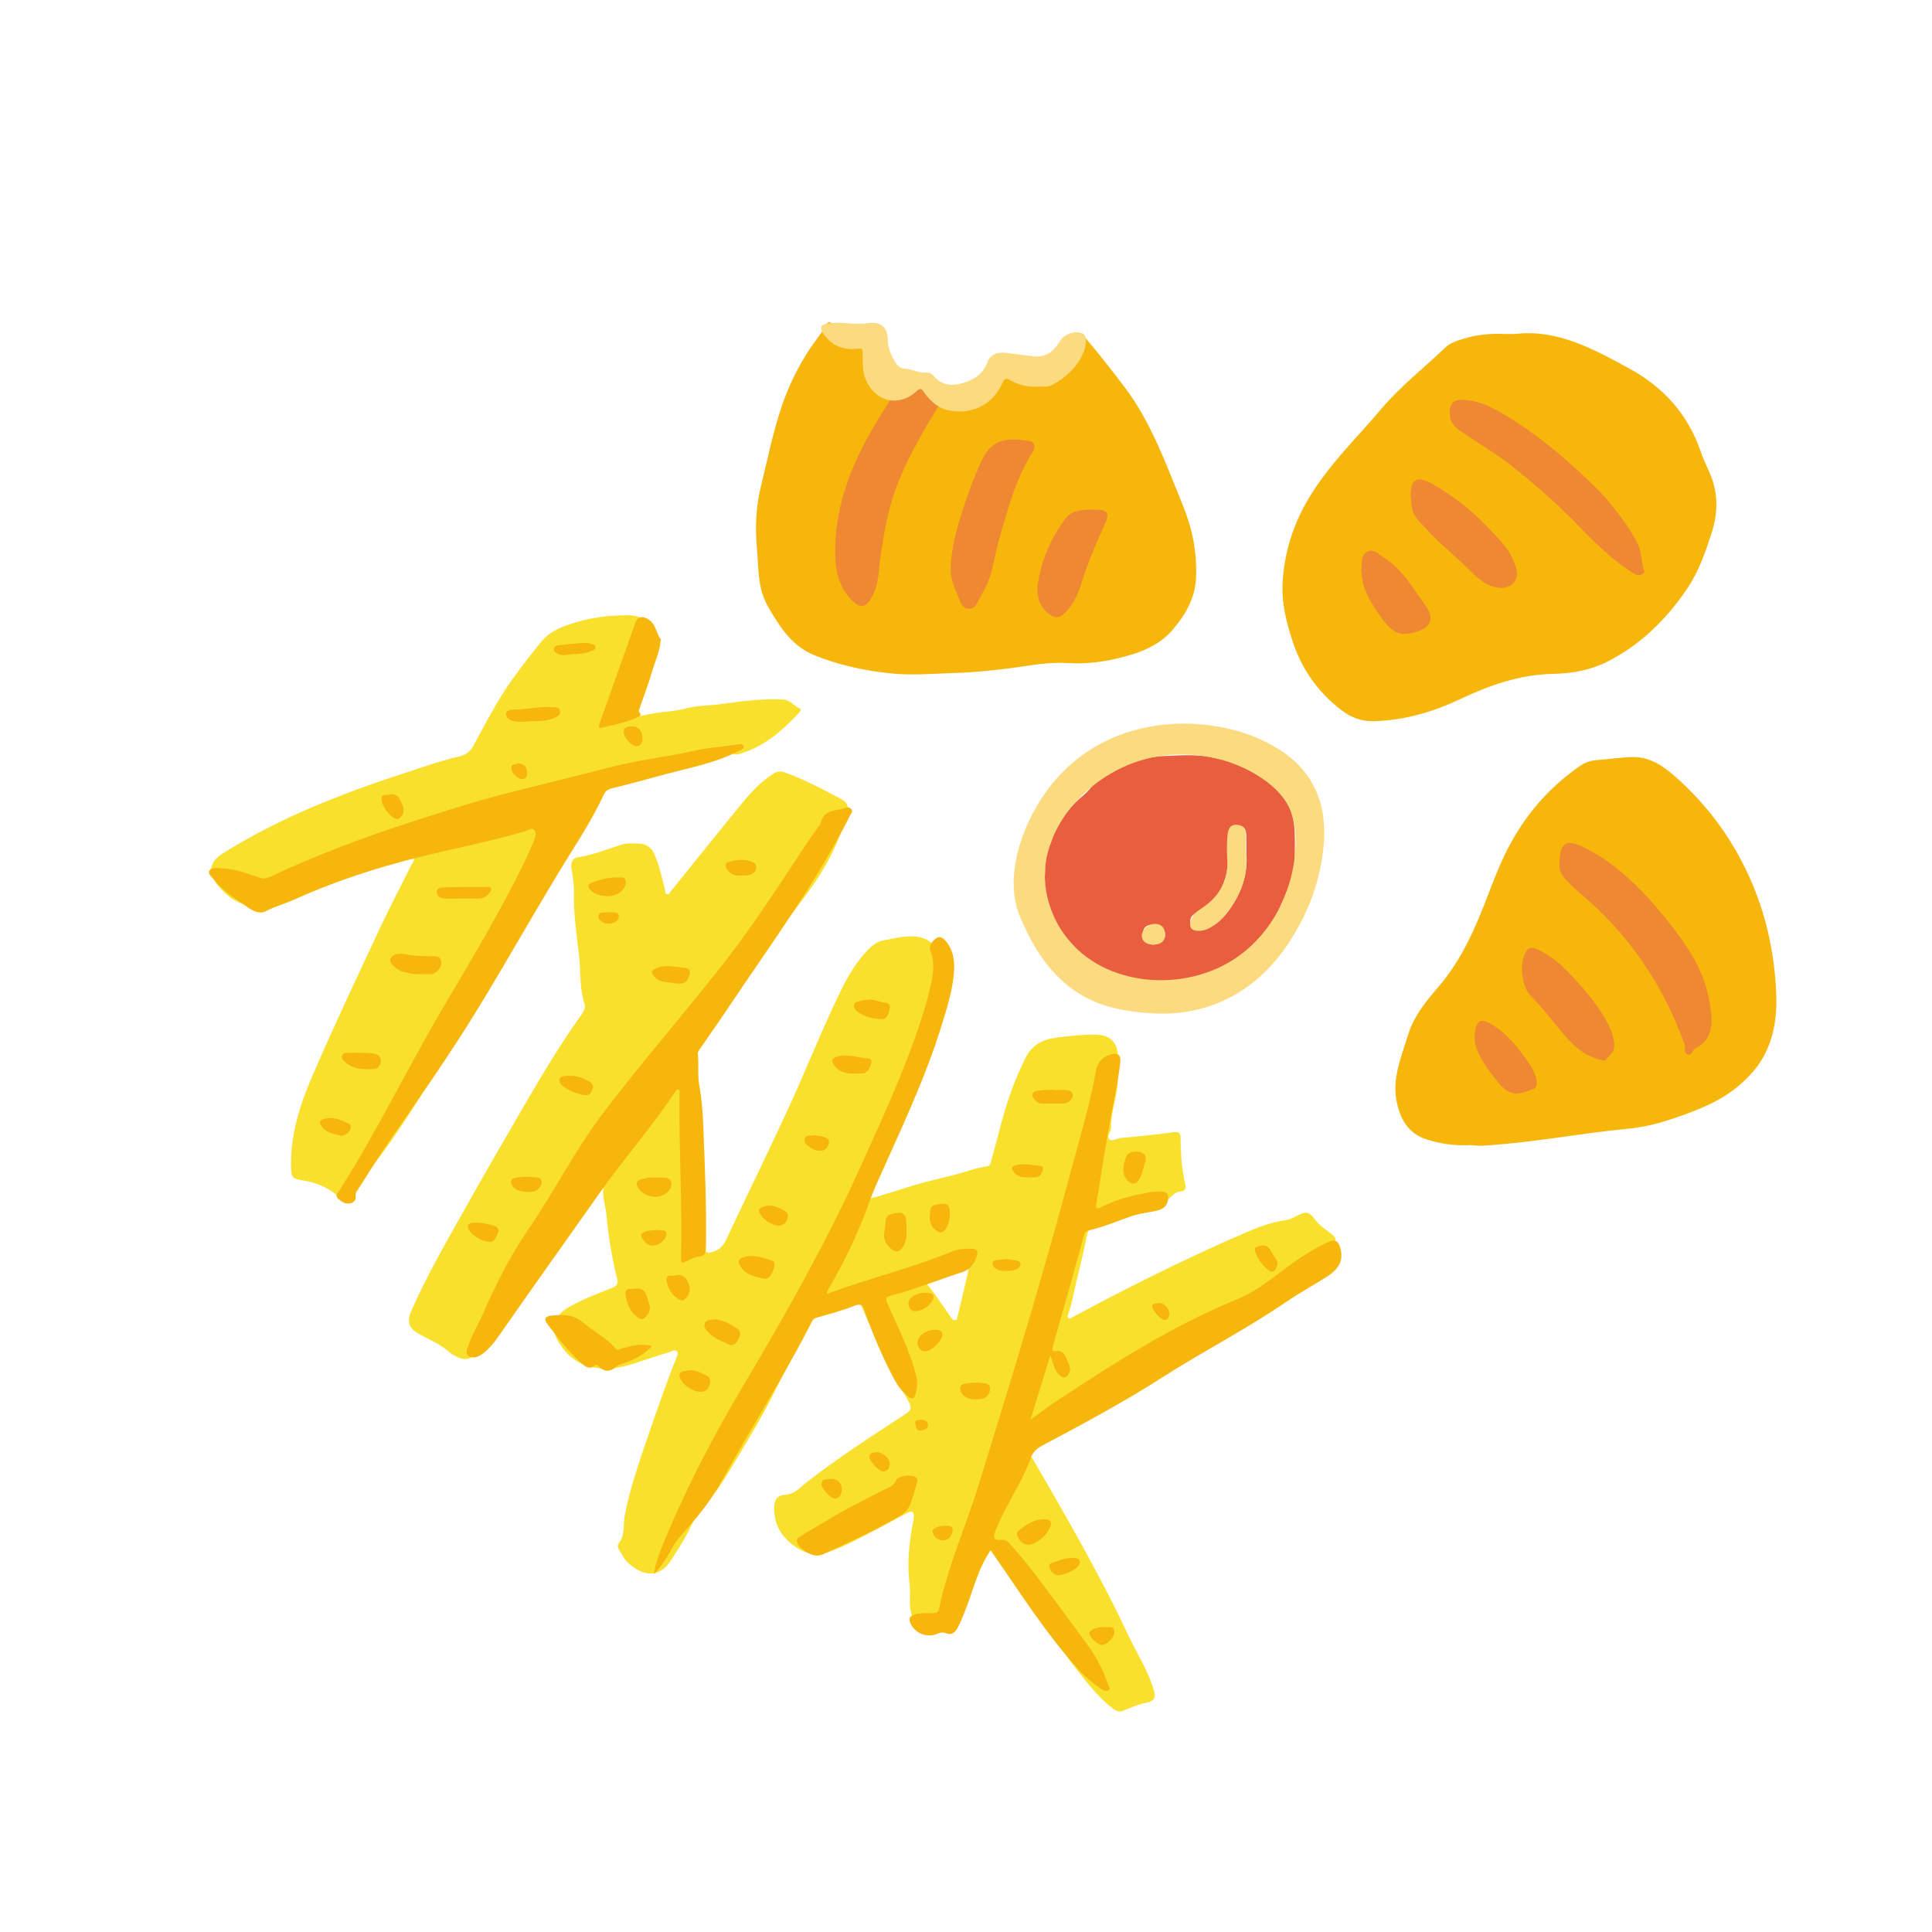 <svg xmlns="http://www.w3.org/2000/svg" xmlns:xlink="http://www.w3.org/1999/xlink" width="64" zoomAndPan="magnify" viewBox="0 0 48 48" height="64" preserveAspectRatio="xMidYMid meet" version="1.0"><defs><clipPath id="b507ee7cfe"><path d="M 5.191 15.246 L 33.199 15.246 L 33.199 42.516 L 5.191 42.516 Z M 5.191 15.246 " clip-rule="nonzero"/></clipPath><clipPath id="28c01c0b87"><path d="M 5.191 8.004 L 44.129 8.004 L 44.129 42.078 L 5.191 42.078 Z M 5.191 8.004 " clip-rule="nonzero"/></clipPath></defs><g clip-path="url(#b507ee7cfe)"><path fill="#f9e02d" d="M 11.105 26.133 C 10.539 27.113 9.945 28.078 9.254 28.973 C 9.051 29.234 8.852 29.484 8.715 29.785 C 8.664 29.902 8.594 29.906 8.5 29.809 C 8.238 29.547 7.918 29.391 7.551 29.332 C 7.262 29.285 7.238 29.27 7.23 28.965 C 7.227 28.934 7.23 28.902 7.23 28.871 C 7.238 28.109 7.469 27.402 7.77 26.711 C 8.305 25.469 8.887 24.246 9.457 23.023 C 9.699 22.504 9.969 21.996 10.223 21.484 C 10.254 21.426 10.32 21.359 10.262 21.297 C 10.207 21.242 10.133 21.293 10.066 21.312 C 9.57 21.469 9.07 21.625 8.582 21.805 C 8.039 22.004 7.496 22.199 6.949 22.387 C 6.316 22.605 5.855 22.547 5.398 21.977 C 5.16 21.68 5.207 21.41 5.523 21.211 C 6.305 20.719 7.133 20.309 7.988 19.957 C 8.602 19.707 9.223 19.477 9.852 19.273 C 10.363 19.109 10.871 18.918 11.398 18.797 C 11.539 18.766 11.668 18.695 11.754 18.543 C 12.066 17.969 12.363 17.383 12.75 16.848 C 12.973 16.539 13.211 16.234 13.453 15.938 C 13.684 15.66 14.02 15.543 14.352 15.449 C 14.75 15.332 15.16 15.289 15.578 15.285 C 16.195 15.277 16.309 15.766 16.199 16.184 C 16.059 16.715 15.812 17.199 15.598 17.699 C 15.543 17.824 15.59 17.832 15.684 17.824 C 15.863 17.805 16.039 17.758 16.219 17.727 C 16.496 17.676 16.781 17.676 17.055 17.598 C 17.305 17.527 17.566 17.535 17.82 17.504 C 18.363 17.434 18.906 17.348 19.457 17.379 C 19.641 17.391 19.719 17.543 19.863 17.594 C 19.914 17.609 19.887 17.672 19.855 17.703 C 19.441 18.152 18.988 18.547 18.387 18.727 C 18.305 18.75 18.234 18.762 18.164 18.691 C 18.066 18.598 17.945 18.602 17.828 18.648 C 17.008 18.984 16.137 19.16 15.289 19.406 C 15.078 19.469 14.887 19.559 14.836 19.809 C 14.832 19.828 14.824 19.852 14.812 19.859 C 14.461 20.023 14.426 20.402 14.277 20.691 C 13.848 21.539 13.387 22.371 12.887 23.176 C 12.277 24.152 11.68 25.133 11.105 26.133 Z M 24.078 31.477 C 24.039 31.656 24 31.832 23.957 32.008 C 23.906 32.238 23.848 32.469 23.793 32.699 C 23.785 32.742 23.785 32.793 23.727 32.801 C 23.668 32.805 23.645 32.754 23.617 32.715 C 23.43 32.453 23.258 32.184 23.055 31.934 C 22.992 31.859 22.852 31.816 22.879 31.707 C 22.906 31.594 23.051 31.641 23.141 31.609 C 23.402 31.516 23.668 31.445 23.93 31.363 C 24.035 31.332 24.094 31.352 24.078 31.477 Z M 33.082 30.66 C 32.941 30.547 32.781 30.449 32.68 30.309 C 32.543 30.129 32.477 30.082 32.266 30.184 C 32.172 30.23 32.074 30.293 31.973 30.309 C 31.629 30.355 31.305 30.469 30.992 30.605 C 29.844 31.098 28.715 31.645 27.605 32.219 C 27.285 32.383 26.973 32.555 26.652 32.723 C 26.621 32.738 26.59 32.773 26.551 32.75 C 26.523 32.734 26.516 32.695 26.531 32.664 C 26.629 32.422 26.664 32.16 26.727 31.906 C 26.816 31.547 26.902 31.191 26.977 30.832 C 27.012 30.656 27.031 30.469 27.266 30.418 C 27.547 30.359 27.828 30.289 28.105 30.215 C 28.461 30.121 28.805 29.996 29.082 29.742 C 29.156 29.672 29.227 29.605 29.34 29.602 C 29.43 29.594 29.469 29.539 29.449 29.441 C 29.363 29.059 29.332 28.668 29.332 28.277 C 29.332 28.16 29.293 28.113 29.156 28.129 C 28.723 28.188 28.285 28.234 27.848 28.273 C 27.75 28.281 27.633 28.367 27.562 28.305 C 27.477 28.227 27.605 28.125 27.605 28.023 C 27.594 27.754 27.672 27.488 27.723 27.23 C 27.793 26.879 27.785 26.539 27.77 26.195 C 27.75 25.875 27.559 25.715 27.234 25.707 C 26.906 25.699 26.586 25.738 26.262 25.777 C 25.906 25.824 25.648 25.953 25.488 26.266 C 25.23 26.777 25.035 27.312 24.887 27.867 C 24.801 28.188 24.719 28.512 24.629 28.832 C 24.613 28.891 24.605 28.965 24.527 28.977 C 24.277 29.008 24.047 29.098 23.805 29.164 C 23.441 29.262 23.066 29.34 22.703 29.449 C 22.328 29.562 21.957 29.691 21.578 29.789 C 21.527 29.801 21.465 29.867 21.426 29.801 C 21.398 29.746 21.43 29.68 21.453 29.617 C 21.539 29.398 21.625 29.176 21.707 28.953 C 21.84 28.586 21.969 28.215 22.102 27.848 C 22.238 27.461 22.379 27.074 22.516 26.688 C 22.652 26.309 22.789 25.93 22.918 25.543 C 23.082 25.066 23.281 24.598 23.25 24.027 C 23.25 23.965 23.25 23.859 23.25 23.754 C 23.242 23.5 23.133 23.359 22.883 23.293 C 22.566 23.211 22.262 23.312 21.953 23.363 C 21.797 23.391 21.68 23.48 21.57 23.594 C 21.273 23.895 21.066 24.254 20.883 24.629 C 20.422 25.574 20.039 26.551 19.602 27.504 C 19.094 28.609 18.559 29.695 18.043 30.797 C 17.977 30.938 17.891 31.035 17.746 31.09 C 17.559 31.16 17.504 31.117 17.5 30.922 C 17.473 30.172 17.465 29.418 17.406 28.672 C 17.348 27.93 17.246 27.188 17.148 26.445 C 17.125 26.266 17.176 26.129 17.277 25.992 C 17.379 25.863 17.48 25.734 17.57 25.598 C 18.352 24.449 19.195 23.34 20.031 22.227 C 20.492 21.613 20.855 20.941 21.047 20.188 C 21.086 20.031 21.055 19.938 20.898 19.852 C 20.441 19.609 19.988 19.367 19.5 19.191 C 19.398 19.156 19.324 19.156 19.234 19.211 C 18.922 19.402 18.676 19.664 18.449 19.941 C 17.848 20.672 17.258 21.414 16.664 22.148 C 16.637 22.18 16.621 22.238 16.566 22.215 C 16.516 22.195 16.531 22.141 16.523 22.102 C 16.441 21.805 16.383 21.504 16.258 21.223 C 16.188 21.059 16.066 20.973 15.895 20.961 C 15.734 20.949 15.566 20.941 15.406 20.996 C 15.062 21.109 14.727 21.242 14.367 21.297 C 14.211 21.32 14.176 21.445 14.199 21.586 C 14.23 21.777 14.262 21.973 14.258 22.168 C 14.246 22.711 14.332 23.25 14.391 23.785 C 14.43 24.168 14.398 24.559 14.52 24.93 C 14.555 25.031 14.508 25.125 14.445 25.211 C 13.926 25.938 13.465 26.707 13.016 27.48 C 12.523 28.332 12.027 29.18 11.547 30.039 C 11.082 30.875 10.598 31.699 10.215 32.578 C 10.105 32.832 10.156 32.996 10.391 33.129 C 10.656 33.281 10.945 33.391 11.176 33.605 C 11.223 33.652 11.293 33.68 11.352 33.711 C 11.508 33.789 11.652 33.789 11.793 33.676 C 11.949 33.551 12.055 33.387 12.156 33.219 C 12.281 33.008 12.398 32.789 12.578 32.621 C 13.164 32.074 13.613 31.418 14.059 30.762 C 14.344 30.348 14.609 29.922 14.887 29.5 C 14.898 29.48 14.922 29.457 14.941 29.457 C 14.977 29.457 14.996 29.492 14.992 29.523 C 14.961 29.75 15.047 29.961 15.066 30.176 C 15.113 30.715 15.203 31.246 15.332 31.77 C 15.363 31.895 15.328 31.953 15.195 32.004 C 14.805 32.156 14.41 32.301 14.051 32.527 C 13.797 32.691 13.699 33.016 13.836 33.27 C 13.895 33.379 13.973 33.484 14.051 33.578 C 14.422 34.02 15.047 34.094 15.656 33.906 C 15.98 33.805 16.301 33.691 16.625 33.594 C 16.688 33.574 16.77 33.52 16.82 33.574 C 16.863 33.629 16.801 33.707 16.793 33.773 C 16.789 33.801 16.766 33.828 16.754 33.859 C 16.648 34.145 16.535 34.434 16.434 34.723 C 16.27 35.184 16.109 35.645 15.953 36.109 C 15.785 36.621 15.617 37.133 15.52 37.664 C 15.48 37.895 15.531 38.148 15.367 38.352 C 15.332 38.398 15.355 38.465 15.387 38.512 C 15.449 38.609 15.496 38.719 15.574 38.797 C 15.871 39.094 16.328 39.289 16.668 38.77 C 16.82 38.535 16.969 38.305 17.098 38.059 C 17.211 37.84 17.285 37.594 17.473 37.414 C 17.73 37.168 17.922 36.871 18.105 36.57 C 18.488 35.938 18.875 35.305 19.211 34.641 C 19.535 33.992 19.891 33.359 20.18 32.691 C 20.234 32.562 20.309 32.453 20.48 32.414 C 20.668 32.371 20.852 32.301 21.031 32.227 C 21.207 32.16 21.281 32.141 21.371 32.363 C 21.715 33.211 22.133 34.027 22.578 34.828 C 22.648 34.957 22.648 35.031 22.512 35.121 C 21.672 35.672 20.828 36.211 20.035 36.832 C 19.883 36.949 19.754 37.117 19.527 37.133 C 19.312 37.145 19.238 37.254 19.234 37.469 C 19.227 37.887 19.43 38.195 19.75 38.422 C 19.988 38.59 20.258 38.664 20.559 38.566 C 20.824 38.48 21.07 38.359 21.316 38.234 C 21.727 38.027 22.129 37.809 22.535 37.59 C 22.656 37.527 22.715 37.547 22.703 37.695 C 22.703 37.73 22.695 37.77 22.688 37.805 C 22.586 38.328 22.531 38.852 22.602 39.383 C 22.617 39.5 22.609 39.621 22.605 39.742 C 22.594 39.957 22.652 40.164 22.719 40.367 C 22.754 40.48 22.824 40.508 22.914 40.41 C 22.961 40.352 23.012 40.336 23.094 40.363 C 23.379 40.465 23.508 40.402 23.688 40.156 C 24.047 39.66 24.262 39.082 24.582 38.562 C 24.656 38.441 24.688 38.465 24.746 38.547 C 24.824 38.66 24.891 38.781 24.969 38.898 C 25.273 39.367 25.57 39.84 25.895 40.293 C 26.141 40.633 26.371 40.988 26.629 41.32 C 26.945 41.727 27.25 42.145 27.668 42.461 C 27.75 42.523 27.812 42.539 27.91 42.5 C 28.07 42.434 28.23 42.363 28.41 42.32 C 28.672 42.262 28.754 42.234 28.633 41.883 C 28.48 41.438 28.23 41.047 28.031 40.625 C 27.309 39.09 26.457 37.625 25.609 36.16 C 25.527 36.02 25.566 35.973 25.684 35.902 C 26.574 35.371 27.43 34.793 28.285 34.215 C 29.105 33.656 29.922 33.102 30.754 32.566 C 31.547 32.062 32.328 31.539 33.066 30.957 C 33.199 30.852 33.234 30.785 33.082 30.66 " fill-opacity="1" fill-rule="nonzero"/></g><path fill="#e85e3f" d="M 30.504 22.652 C 30.332 22.875 30.113 23.094 29.781 23.082 C 29.715 23.078 29.629 23.129 29.59 23 C 29.551 22.875 29.57 22.789 29.66 22.715 C 29.75 22.641 29.859 22.586 29.957 22.516 C 30.312 22.254 30.469 21.883 30.508 21.461 C 30.527 21.23 30.512 20.996 30.512 20.762 C 30.512 20.617 30.551 20.508 30.73 20.508 C 30.918 20.504 30.961 20.613 30.965 20.766 C 30.965 20.906 30.965 21.043 30.965 21.211 C 31.012 21.734 30.828 22.223 30.504 22.652 Z M 28.656 23.469 C 28.531 23.461 28.391 23.371 28.391 23.242 C 28.387 23.055 28.469 22.973 28.656 22.969 C 28.836 22.969 28.938 23.059 28.949 23.219 C 28.957 23.359 28.785 23.473 28.656 23.469 Z M 31.832 19.727 C 31.59 19.445 31.285 19.25 30.973 19.078 C 30.695 18.93 30.375 18.867 30.062 18.809 C 29.672 18.734 29.281 18.77 28.891 18.785 C 28.652 18.797 28.41 18.844 28.176 18.918 C 27.918 19 27.68 19.125 27.441 19.25 C 27.219 19.367 27.121 19.59 26.938 19.742 C 26.742 19.902 26.562 20.086 26.41 20.289 C 26.309 20.426 26.223 20.586 26.172 20.75 C 26.098 21.008 25.941 21.246 25.961 21.531 C 25.969 21.645 25.961 21.758 25.949 21.871 C 25.902 22.316 26.082 22.695 26.312 23.047 C 26.508 23.34 26.75 23.598 27.02 23.832 C 27.398 24.168 27.848 24.293 28.324 24.367 C 28.508 24.395 28.699 24.371 28.891 24.371 C 29.176 24.359 29.465 24.41 29.746 24.301 C 30.004 24.195 30.281 24.133 30.52 23.977 C 30.832 23.777 31.086 23.527 31.332 23.25 C 31.516 23.043 31.676 22.816 31.781 22.582 C 31.973 22.16 32.164 21.73 32.168 21.246 C 32.172 20.707 32.215 20.18 31.832 19.727 " fill-opacity="1" fill-rule="nonzero"/><g clip-path="url(#28c01c0b87)"><path fill="#f7b60c" d="M 22.824 35.281 C 22.812 35.281 22.719 35.266 22.742 35.375 C 22.758 35.449 22.773 35.562 22.875 35.543 C 22.938 35.531 23.055 35.512 23.055 35.414 C 23.055 35.312 22.988 35.254 22.824 35.281 Z M 15.16 22.668 C 15.129 22.664 15.098 22.664 15.066 22.668 C 14.984 22.672 14.879 22.656 14.867 22.762 C 14.859 22.848 14.953 22.895 15.023 22.934 C 15.055 22.949 15.098 22.945 15.125 22.949 C 15.262 22.941 15.375 22.883 15.375 22.758 C 15.371 22.645 15.242 22.672 15.16 22.668 Z M 12.879 18.969 C 12.82 18.996 12.711 18.961 12.703 19.082 C 12.691 19.188 12.863 19.359 12.969 19.359 C 13.066 19.355 13.105 19.281 13.098 19.207 C 13.09 19.082 13.047 18.973 12.879 18.969 Z M 28.781 32.367 C 28.738 32.395 28.637 32.355 28.625 32.465 C 28.621 32.551 28.855 32.805 28.938 32.797 C 29.02 32.785 29.047 32.723 29.051 32.648 C 29.059 32.516 28.926 32.371 28.781 32.367 Z M 23.422 38.27 C 23.566 38.273 23.648 38.168 23.668 38.035 C 23.688 37.902 23.574 37.918 23.504 37.906 C 23.316 37.906 23.145 37.98 23.168 38.055 C 23.199 38.184 23.293 38.266 23.422 38.27 Z M 25.012 31.281 C 24.934 31.289 24.867 31.293 24.797 31.305 C 24.746 31.316 24.676 31.305 24.66 31.379 C 24.648 31.449 24.703 31.492 24.754 31.527 C 24.863 31.605 25.195 31.594 25.297 31.508 C 25.328 31.48 25.363 31.445 25.355 31.398 C 25.348 31.352 25.309 31.328 25.262 31.32 C 25.176 31.305 25.09 31.293 25.012 31.281 Z M 21.598 36.188 C 21.582 36.285 21.84 36.559 21.941 36.559 C 22.059 36.555 22.102 36.465 22.105 36.367 C 22.113 36.242 21.941 36.082 21.793 36.078 C 21.727 36.098 21.617 36.066 21.598 36.188 Z M 15.703 18.047 C 15.629 18.059 15.512 18.031 15.496 18.168 C 15.48 18.305 15.691 18.547 15.816 18.539 C 15.945 18.531 15.961 18.43 15.961 18.336 C 15.965 18.16 15.859 18.043 15.703 18.047 Z M 16.555 30.688 C 16.574 30.629 16.543 30.578 16.469 30.57 C 16.414 30.566 16.355 30.562 16.301 30.559 C 16.195 30.578 16.086 30.555 15.988 30.621 C 15.938 30.652 15.91 30.684 15.941 30.742 C 16.004 30.855 16.094 30.957 16.23 30.945 C 16.383 30.93 16.504 30.84 16.555 30.688 Z M 20.227 28.203 C 20.152 28.23 20.027 28.184 19.996 28.285 C 19.961 28.398 20.066 28.465 20.148 28.52 C 20.207 28.555 20.273 28.586 20.34 28.59 C 20.469 28.605 20.562 28.535 20.594 28.41 C 20.625 28.277 20.504 28.262 20.418 28.234 C 20.359 28.215 20.293 28.215 20.227 28.203 Z M 20.41 36.867 C 20.398 36.98 20.66 37.25 20.754 37.234 C 20.883 37.207 20.914 37.102 20.914 36.988 C 20.91 36.832 20.805 36.738 20.629 36.742 C 20.555 36.766 20.418 36.719 20.41 36.867 Z M 27.477 40.422 C 27.242 40.422 27.074 40.488 27.066 40.578 C 27.059 40.676 27.273 40.875 27.383 40.867 C 27.504 40.863 27.691 40.676 27.688 40.547 C 27.688 40.383 27.551 40.438 27.477 40.422 Z M 23.18 32.285 C 23.207 32.203 23.195 32.145 23.105 32.129 C 22.938 32.102 22.781 32.125 22.645 32.234 C 22.566 32.297 22.551 32.383 22.59 32.473 C 22.621 32.547 22.684 32.582 22.762 32.574 C 22.918 32.57 23.129 32.418 23.18 32.285 Z M 25.57 29.246 C 25.621 29.246 25.688 29.258 25.75 29.246 C 25.848 29.227 25.891 29.145 25.91 29.055 C 25.922 29.004 25.891 28.965 25.844 28.965 C 25.645 28.949 25.445 28.898 25.242 28.949 C 25.105 28.98 25.125 29.051 25.199 29.133 C 25.297 29.246 25.422 29.262 25.57 29.246 Z M 26.34 39.133 C 26.48 39.102 26.617 39.051 26.734 38.961 C 26.777 38.926 26.82 38.887 26.832 38.805 C 26.828 38.734 26.766 38.711 26.691 38.707 C 26.531 38.695 26.379 38.738 26.234 38.797 C 26.164 38.828 26.031 38.828 26.078 38.957 C 26.117 39.066 26.211 39.156 26.34 39.133 Z M 31.512 31.555 C 31.609 31.629 31.668 31.594 31.715 31.492 C 31.773 31.375 31.711 31.285 31.648 31.199 C 31.574 31.102 31.551 30.941 31.363 30.941 C 31.289 30.973 31.121 30.938 31.191 31.117 C 31.258 31.285 31.363 31.438 31.512 31.555 Z M 13.262 29.246 C 13.215 29.242 13.164 29.238 13.082 29.234 C 13.027 29.238 12.938 29.246 12.852 29.254 C 12.789 29.262 12.719 29.273 12.699 29.344 C 12.68 29.41 12.727 29.461 12.77 29.508 C 12.871 29.617 13.234 29.656 13.348 29.559 C 13.414 29.504 13.48 29.434 13.453 29.336 C 13.426 29.25 13.34 29.254 13.262 29.246 Z M 23.414 33.145 C 23.41 33.09 23.375 33.066 23.332 33.051 C 23.172 32.992 22.898 33.102 22.824 33.254 C 22.75 33.41 22.832 33.57 22.988 33.574 C 23.145 33.574 23.426 33.293 23.414 33.145 Z M 9.766 20.309 C 9.836 20.359 9.902 20.367 9.965 20.293 C 10.043 20.195 10.043 20.082 9.988 19.977 C 9.93 19.867 9.902 19.715 9.691 19.734 C 9.637 19.773 9.441 19.691 9.484 19.898 C 9.523 20.062 9.625 20.203 9.766 20.309 Z M 13.863 16.246 C 13.906 16.266 13.957 16.27 13.988 16.277 C 14.102 16.27 14.195 16.25 14.289 16.25 C 14.438 16.25 14.578 16.223 14.711 16.168 C 14.75 16.152 14.797 16.129 14.797 16.078 C 14.797 16.02 14.742 16.016 14.703 16.004 C 14.648 15.984 14.594 15.969 14.539 15.973 C 14.32 15.984 14.102 16.008 13.883 16.031 C 13.828 16.035 13.766 16.055 13.762 16.125 C 13.754 16.191 13.812 16.223 13.863 16.246 Z M 18.117 21.41 C 18.016 21.438 18.004 21.5 18.055 21.582 C 18.141 21.723 18.266 21.773 18.426 21.75 C 18.488 21.746 18.555 21.754 18.613 21.738 C 18.707 21.711 18.793 21.656 18.789 21.543 C 18.785 21.441 18.699 21.418 18.617 21.391 C 18.445 21.336 18.281 21.367 18.117 21.41 Z M 8.699 28.066 C 8.727 28.008 8.723 27.941 8.664 27.914 C 8.469 27.828 8.277 27.73 8.051 27.801 C 7.926 27.836 7.926 27.898 7.996 27.992 C 8.117 28.152 8.301 28.172 8.477 28.219 C 8.574 28.203 8.656 28.16 8.699 28.066 Z M 24.086 34.363 C 23.996 34.383 23.852 34.363 23.855 34.5 C 23.859 34.621 23.957 34.711 24.078 34.746 C 24.133 34.766 24.191 34.762 24.238 34.766 C 24.297 34.762 24.348 34.766 24.398 34.754 C 24.531 34.723 24.602 34.613 24.598 34.492 C 24.598 34.375 24.477 34.363 24.383 34.359 C 24.285 34.352 24.18 34.344 24.086 34.363 Z M 19.555 30.305 C 19.59 30.227 19.594 30.145 19.523 30.102 C 19.348 30 19.172 29.902 18.953 29.984 C 18.859 30.02 18.832 30.066 18.883 30.152 C 18.984 30.328 19.148 30.41 19.32 30.453 C 19.445 30.457 19.512 30.402 19.555 30.305 Z M 11.695 30.387 C 11.617 30.418 11.605 30.461 11.641 30.531 C 11.707 30.68 11.98 30.855 12.152 30.852 C 12.281 30.867 12.309 30.758 12.355 30.668 C 12.383 30.613 12.402 30.547 12.348 30.492 C 12.27 30.418 11.805 30.348 11.695 30.387 Z M 16.84 32.266 C 16.895 32.301 16.953 32.332 17.012 32.281 C 17.125 32.188 17.164 32.059 17.117 31.922 C 17.074 31.793 17.02 31.656 16.801 31.68 C 16.746 31.734 16.531 31.613 16.562 31.828 C 16.59 32 16.684 32.16 16.84 32.266 Z M 14.145 26.727 C 14.141 26.727 14.117 26.727 14.09 26.73 C 14.02 26.738 13.922 26.727 13.902 26.816 C 13.887 26.895 13.949 26.961 14.012 27.004 C 14.164 27.113 14.344 27.18 14.527 27.207 C 14.633 27.227 14.688 27.152 14.719 27.062 C 14.75 26.98 14.723 26.914 14.645 26.875 C 14.496 26.793 14.344 26.719 14.145 26.727 Z M 23.328 29.918 C 23.238 29.938 23.129 29.941 23.113 30.062 C 23.09 30.234 23.07 30.402 23.219 30.539 C 23.348 30.656 23.43 30.648 23.516 30.5 C 23.578 30.391 23.594 30.273 23.598 30.152 C 23.605 29.938 23.543 29.879 23.328 29.918 Z M 17.43 34.578 C 17.555 34.57 17.602 34.48 17.637 34.387 C 17.668 34.289 17.629 34.207 17.539 34.168 C 17.422 34.113 17.309 34.039 17.129 34.043 C 17.102 34.047 17.035 34.059 16.969 34.074 C 16.891 34.098 16.859 34.145 16.895 34.23 C 16.969 34.422 17.227 34.59 17.43 34.578 Z M 26.551 27.371 C 26.613 27.324 26.672 27.27 26.648 27.184 C 26.629 27.105 26.555 27.086 26.484 27.082 C 26.383 27.078 26.281 27.082 26.18 27.082 C 26.18 27.078 26.18 27.074 26.18 27.074 C 26.062 27.078 25.941 27.074 25.824 27.094 C 25.758 27.102 25.668 27.109 25.652 27.188 C 25.633 27.273 25.715 27.328 25.773 27.383 C 25.812 27.414 25.855 27.418 25.898 27.418 C 26.062 27.418 26.227 27.418 26.391 27.418 C 26.449 27.418 26.504 27.406 26.551 27.371 Z M 22.105 25.059 C 22.125 24.98 22.082 24.918 22 24.91 C 21.859 24.902 21.734 24.828 21.59 24.836 C 21.52 24.848 21.449 24.844 21.387 24.867 C 21.324 24.891 21.23 24.879 21.219 24.969 C 21.207 25.051 21.27 25.113 21.328 25.152 C 21.5 25.27 21.703 25.316 21.902 25.32 C 22.047 25.324 22.074 25.176 22.105 25.059 Z M 15.539 21.871 C 15.504 21.758 15.379 21.816 15.305 21.801 C 15.102 21.801 14.922 21.855 14.742 21.914 C 14.594 21.965 14.578 22.023 14.688 22.129 C 14.844 22.285 15.246 22.312 15.41 22.168 C 15.492 22.094 15.574 21.988 15.539 21.871 Z M 16.348 24.039 C 16.18 24.094 16.152 24.156 16.273 24.281 C 16.426 24.441 16.637 24.383 16.777 24.434 C 16.863 24.434 16.91 24.445 16.949 24.434 C 17.074 24.398 17.117 24.289 17.141 24.18 C 17.156 24.102 17.102 24.059 17.031 24.051 C 16.805 24.031 16.578 23.961 16.348 24.039 Z M 16.492 29.684 C 16.602 29.617 16.703 29.52 16.676 29.379 C 16.648 29.242 16.512 29.258 16.398 29.254 C 16.367 29.25 16.336 29.254 16.27 29.254 C 16.172 29.246 16.043 29.262 15.918 29.305 C 15.793 29.348 15.797 29.414 15.852 29.504 C 15.965 29.707 16.297 29.805 16.492 29.684 Z M 9.262 26.562 C 9.383 26.562 9.449 26.492 9.461 26.379 C 9.469 26.266 9.402 26.195 9.301 26.18 C 9.184 26.16 9.062 26.16 8.988 26.156 C 8.855 26.156 8.77 26.152 8.68 26.156 C 8.613 26.16 8.527 26.141 8.5 26.223 C 8.473 26.309 8.547 26.363 8.602 26.41 C 8.797 26.574 9.031 26.566 9.262 26.562 Z M 15.539 32.156 C 15.57 32.371 15.645 32.586 15.84 32.727 C 15.887 32.762 15.949 32.805 16.008 32.75 C 16.117 32.652 16.184 32.527 16.125 32.383 C 16.062 32.223 16.07 31.996 15.793 32.012 C 15.703 32.039 15.516 31.977 15.539 32.156 Z M 27.977 28.742 C 27.938 28.848 27.902 28.957 27.91 29.117 C 27.91 29.113 27.914 29.16 27.93 29.199 C 27.98 29.297 28.039 29.402 28.152 29.406 C 28.258 29.41 28.309 29.305 28.344 29.219 C 28.387 29.109 28.414 28.992 28.449 28.879 C 28.48 28.773 28.48 28.68 28.355 28.633 C 28.203 28.578 28.012 28.629 27.977 28.742 Z M 20.793 26.254 C 20.648 26.301 20.652 26.371 20.73 26.473 C 20.859 26.648 21.047 26.68 21.25 26.672 C 21.312 26.672 21.375 26.68 21.438 26.668 C 21.57 26.648 21.605 26.531 21.645 26.426 C 21.664 26.363 21.629 26.297 21.574 26.297 C 21.312 26.281 21.059 26.172 20.793 26.254 Z M 25.945 37.746 C 25.691 37.746 25.492 37.875 25.309 38.031 C 25.254 38.074 25.266 38.129 25.289 38.184 C 25.379 38.383 25.559 38.434 25.746 38.316 C 25.887 38.23 26.004 38.121 26.078 37.969 C 26.152 37.816 26.113 37.746 25.945 37.746 Z M 18.992 31.77 C 19.16 31.762 19.18 31.617 19.227 31.508 C 19.258 31.434 19.258 31.344 19.168 31.316 C 18.945 31.242 18.719 31.156 18.473 31.238 C 18.336 31.281 18.328 31.352 18.398 31.461 C 18.535 31.684 18.766 31.723 18.992 31.77 Z M 18.316 33.32 C 18.375 33.223 18.441 33.105 18.324 33.016 C 18.156 32.895 17.973 32.801 17.773 32.777 C 17.672 32.801 17.555 32.773 17.512 32.875 C 17.465 32.977 17.555 33.051 17.617 33.117 C 17.742 33.254 17.918 33.312 18.078 33.391 C 18.191 33.445 18.262 33.41 18.316 33.32 Z M 11.48 22.324 C 11.617 22.324 11.758 22.324 11.895 22.324 C 12.023 22.324 12.109 22.254 12.18 22.16 C 12.227 22.094 12.215 22.035 12.121 22.035 C 11.754 22.035 11.391 22.035 11.023 22.047 C 10.953 22.051 10.836 22.066 10.852 22.176 C 10.859 22.273 10.953 22.32 11.047 22.324 C 11.191 22.332 11.336 22.324 11.48 22.324 Z M 12.742 17.91 C 12.883 17.949 13.031 17.93 13.191 17.918 C 13.371 17.918 13.566 17.914 13.754 17.844 C 13.832 17.812 13.934 17.77 13.914 17.664 C 13.898 17.559 13.793 17.574 13.711 17.57 C 13.395 17.543 13.086 17.633 12.77 17.629 C 12.688 17.629 12.582 17.641 12.574 17.734 C 12.566 17.824 12.648 17.887 12.742 17.91 Z M 22.52 30.441 C 22.52 30.137 22.441 30.082 22.145 30.164 C 22.062 30.188 22.016 30.223 22.008 30.312 C 22 30.418 21.988 30.523 21.969 30.629 C 21.941 30.797 22.016 30.922 22.137 31.023 C 22.25 31.121 22.34 31.121 22.43 30.984 C 22.52 30.844 22.531 30.691 22.52 30.57 C 22.52 30.504 22.52 30.473 22.52 30.441 Z M 10.082 23.711 C 9.949 23.68 9.781 23.676 9.699 23.824 C 9.652 23.906 9.867 24.113 10.02 24.148 C 10.176 24.184 10.328 24.211 10.457 24.203 C 10.562 24.203 10.641 24.207 10.715 24.203 C 10.844 24.191 10.98 24.027 10.965 23.895 C 10.945 23.746 10.824 23.758 10.719 23.758 C 10.508 23.75 10.297 23.758 10.082 23.711 Z M 15.43 33.508 C 15.383 33.52 15.344 33.562 15.297 33.508 C 15.07 33.23 14.742 33.082 14.477 32.852 C 14.25 32.656 13.98 32.656 13.711 32.684 C 13.535 32.703 13.504 32.77 13.605 32.902 C 13.863 33.242 14.125 33.582 14.445 33.867 C 14.535 33.945 14.641 34.043 14.777 33.926 C 14.824 33.883 14.859 33.934 14.887 33.961 C 15.027 34.09 15.168 34.086 15.305 33.957 C 15.348 33.914 15.398 33.898 15.453 33.883 C 15.723 33.797 15.977 33.68 16.203 33.441 C 15.91 33.371 15.668 33.438 15.43 33.508 Z M 14.957 18.078 C 15.262 18.008 15.57 17.949 15.859 17.812 C 15.914 17.789 15.938 17.758 15.887 17.699 C 15.855 17.668 15.879 17.633 15.891 17.594 C 15.996 17.293 16.109 16.996 16.199 16.691 C 16.273 16.434 16.395 16.188 16.418 15.883 C 16.312 15.762 16.305 15.551 16.16 15.426 C 15.992 15.285 15.844 15.309 15.785 15.473 C 15.488 16.309 15.191 17.145 14.895 17.98 C 14.863 18.059 14.879 18.098 14.957 18.078 Z M 22.781 36.852 C 22.801 36.793 22.801 36.738 22.746 36.699 C 22.648 36.621 22.305 36.664 22.262 36.777 C 22.215 36.906 22.117 36.941 22.016 36.988 C 21.512 37.242 21.004 37.492 20.523 37.789 C 20.324 37.91 20.121 38.023 19.922 38.148 C 19.867 38.184 19.773 38.219 19.801 38.312 C 19.844 38.465 20.117 38.652 20.309 38.648 C 20.336 38.641 20.402 38.641 20.457 38.613 C 21.125 38.301 21.801 38.008 22.426 37.617 C 22.52 37.559 22.578 37.465 22.617 37.367 C 22.68 37.199 22.727 37.023 22.781 36.852 Z M 20.285 32.738 C 20.598 32.648 20.918 32.566 21.219 32.445 C 21.41 32.367 21.441 32.457 21.488 32.594 C 21.688 33.16 21.926 33.715 22.207 34.25 C 22.297 34.418 22.406 34.57 22.555 34.691 C 22.637 34.762 22.711 34.773 22.746 34.637 C 22.785 34.492 22.805 34.348 22.766 34.191 C 22.609 33.562 22.312 32.984 22.051 32.391 C 21.996 32.266 22 32.223 22.133 32.188 C 22.742 32.035 23.324 31.793 23.918 31.602 C 24.129 31.531 24.215 31.375 24.273 31.191 C 24.305 31.098 24.277 31.023 24.145 31.023 C 23.98 31.023 23.816 31.027 23.66 31.09 C 22.648 31.508 21.582 31.762 20.543 32.148 C 20.547 32.07 20.586 32.02 20.617 31.965 C 20.949 31.398 21.234 30.809 21.473 30.199 C 21.57 29.957 21.648 29.707 21.754 29.469 C 22.344 28.137 22.984 26.824 23.41 25.426 C 23.535 25.02 23.66 24.613 23.699 24.188 C 23.723 23.906 23.699 23.633 23.512 23.398 C 23.445 23.32 23.363 23.234 23.254 23.316 C 23.156 23.391 23.062 23.496 23.121 23.637 C 23.223 23.898 23.188 24.164 23.137 24.418 C 23.035 24.891 22.883 25.352 22.723 25.809 C 22.328 26.918 21.832 27.984 21.348 29.055 C 20.512 30.895 19.523 32.648 18.492 34.383 C 17.703 35.703 16.996 37.066 16.422 38.496 C 16.344 38.695 16.273 38.895 16.25 39.109 C 16.336 39.02 16.414 38.918 16.484 38.816 C 16.637 38.602 16.734 38.352 16.914 38.152 C 17.293 37.738 17.648 37.305 17.922 36.812 C 18.645 35.496 19.457 34.234 20.141 32.895 C 20.172 32.832 20.191 32.762 20.285 32.738 Z M 16.781 27.117 C 16.797 27.094 16.812 27.062 16.875 27.066 C 16.879 27.094 16.887 27.121 16.883 27.145 C 16.863 28.492 16.953 29.84 16.922 31.191 C 16.918 31.406 16.918 31.402 17.102 31.312 C 17.18 31.273 17.262 31.227 17.348 31.223 C 17.539 31.207 17.535 31.094 17.539 30.949 C 17.555 29.961 17.512 28.973 17.473 27.984 C 17.461 27.637 17.434 27.297 17.371 26.953 C 17.328 26.703 17.367 26.438 17.336 26.18 C 17.332 26.133 17.379 26.078 17.41 26.031 C 17.664 25.66 17.922 25.297 18.168 24.926 C 19.195 23.395 20.289 21.91 21.121 20.258 C 21.145 20.207 21.199 20.164 21.152 20.105 C 21.117 20.055 21.051 20.055 20.996 20.074 C 20.766 20.152 20.453 20.109 20.391 20.457 C 20.387 20.492 20.348 20.52 20.324 20.551 C 20.215 20.711 20.098 20.867 19.992 21.031 C 19.297 22.082 18.613 23.145 17.824 24.129 C 16.887 25.309 15.902 26.449 14.988 27.648 C 14.285 28.574 13.766 29.613 13.109 30.57 C 12.668 31.215 12.316 31.914 12.004 32.629 C 11.875 32.926 11.703 33.199 11.609 33.508 C 11.57 33.648 11.613 33.715 11.754 33.723 C 11.844 33.727 11.914 33.688 11.98 33.641 C 12.164 33.508 12.297 33.332 12.422 33.148 C 13.246 31.969 14.082 30.793 14.914 29.617 C 15.516 28.766 16.207 27.984 16.781 27.117 Z M 14.254 21.07 C 14.512 20.664 14.758 20.246 14.969 19.809 C 15.016 19.707 15.051 19.625 15.184 19.59 C 15.645 19.48 16.105 19.348 16.566 19.227 C 17.172 19.066 17.785 18.953 18.348 18.66 C 18.398 18.629 18.488 18.613 18.473 18.539 C 18.453 18.461 18.363 18.492 18.309 18.5 C 17.93 18.551 17.547 18.582 17.176 18.668 C 16.516 18.816 15.844 18.883 15.188 19.055 C 14.324 19.277 13.453 19.488 12.586 19.711 C 11.836 19.902 11.098 20.137 10.359 20.375 C 9.098 20.777 7.863 21.242 6.664 21.805 C 6.598 21.832 6.547 21.836 6.473 21.812 C 6.156 21.707 5.844 21.586 5.508 21.574 C 5.48 21.57 5.457 21.566 5.43 21.566 C 5.352 21.574 5.254 21.543 5.207 21.625 C 5.156 21.715 5.25 21.773 5.297 21.832 C 5.535 22.145 5.871 22.344 6.184 22.562 C 6.301 22.641 6.465 22.711 6.59 22.645 C 6.828 22.52 7.082 22.453 7.324 22.344 C 8.496 21.816 9.723 21.445 10.977 21.16 C 11.668 21 12.363 20.855 13.047 20.652 C 13.121 20.633 13.207 20.551 13.273 20.621 C 13.34 20.699 13.301 20.805 13.266 20.891 C 13.176 21.098 13.086 21.309 12.984 21.512 C 12.41 22.672 11.75 23.781 11.09 24.895 C 10.172 26.438 9.395 28.062 8.43 29.582 C 8.395 29.637 8.312 29.699 8.398 29.777 C 8.488 29.859 8.586 29.93 8.719 29.891 C 8.812 29.863 8.848 29.797 8.836 29.703 C 8.828 29.656 8.848 29.617 8.875 29.582 C 9.16 29.141 9.438 28.688 9.738 28.254 C 10.469 27.207 11.199 26.16 11.867 25.07 C 12.676 23.746 13.43 22.387 14.254 21.07 Z M 32.973 30.871 C 32.594 31.047 32.25 31.277 31.918 31.527 C 31.543 31.805 31.184 32.098 30.734 32.281 C 29.176 32.918 27.758 33.816 26.355 34.738 C 26.109 34.895 25.879 35.074 25.602 35.27 C 25.773 34.719 25.926 34.219 26.094 33.676 C 26.176 33.875 26.191 34.047 26.32 34.16 C 26.395 34.23 26.465 34.262 26.539 34.156 C 26.641 34.004 26.543 33.875 26.492 33.746 C 26.453 33.648 26.395 33.547 26.258 33.566 C 26.125 33.586 26.133 33.535 26.164 33.426 C 26.426 32.516 26.68 31.602 26.934 30.688 C 26.953 30.617 26.98 30.586 27.051 30.57 C 27.41 30.484 27.754 30.344 28.098 30.219 C 28.328 30.137 28.566 30.129 28.797 30.062 C 28.961 30.016 29.035 29.867 29.023 29.73 C 29.012 29.574 28.844 29.613 28.73 29.605 C 28.688 29.602 28.641 29.613 28.598 29.617 C 28.164 29.688 27.742 29.797 27.344 29.996 C 27.234 30.051 27.219 30.004 27.238 29.898 C 27.277 29.695 27.309 29.488 27.34 29.285 C 27.449 28.543 27.586 27.809 27.727 27.074 C 27.77 26.852 27.805 26.629 27.832 26.406 C 27.844 26.293 27.836 26.16 27.66 26.184 C 27.445 26.211 27.273 26.371 27.234 26.578 C 27.086 27.402 26.848 28.203 26.629 29.012 C 26.289 30.281 25.93 31.543 25.559 32.805 C 25.156 34.172 24.734 35.535 24.312 36.898 C 23.996 37.926 23.547 38.91 23.332 39.969 C 23.309 40.074 23.25 40.074 23.168 40.078 C 23.012 40.082 22.855 40.062 22.703 40.121 C 22.59 40.164 22.574 40.227 22.617 40.324 C 22.723 40.574 23.027 40.703 23.277 40.594 C 23.355 40.559 23.426 40.547 23.508 40.578 C 23.629 40.625 23.711 40.578 23.777 40.469 C 23.875 40.293 23.945 40.105 24.016 39.918 C 24.199 39.441 24.316 38.938 24.609 38.512 C 25.305 39.508 25.953 40.543 26.77 41.453 C 26.953 41.656 27.156 41.832 27.387 41.977 C 27.438 42.004 27.496 42.027 27.547 41.988 C 27.602 41.945 27.547 41.898 27.531 41.855 C 27.406 41.488 27.23 41.148 27 40.84 C 26.688 40.418 26.383 39.996 26.066 39.578 C 25.777 39.188 25.488 38.797 25.16 38.438 C 25.086 38.355 25.016 38.242 24.887 38.258 C 24.668 38.285 24.676 38.188 24.734 38.031 C 24.973 37.406 25.383 36.863 25.605 36.23 C 25.664 36.059 25.785 35.969 25.938 35.891 C 26.934 35.363 27.93 34.828 28.879 34.219 C 29.887 33.574 30.953 33.031 31.941 32.355 C 32.27 32.129 32.621 31.941 32.953 31.727 C 33.27 31.527 33.371 31.32 33.309 31.047 C 33.258 30.82 33.176 30.777 32.973 30.871 Z M 44.129 24.664 C 44.082 23.586 43.84 22.543 43.355 21.562 C 42.93 20.695 42.352 19.941 41.629 19.301 C 41.328 19.035 40.996 18.805 40.57 18.809 C 40.262 18.816 39.957 18.863 39.648 18.887 C 39.496 18.898 39.367 18.953 39.246 19.035 C 38.414 19.613 37.793 20.371 37.363 21.281 C 37.215 21.598 37.09 21.922 36.965 22.246 C 36.656 23.059 36.312 23.852 35.73 24.527 C 35.426 24.879 35.121 25.254 34.98 25.719 C 34.812 26.27 34.574 26.805 34.707 27.406 C 34.805 27.836 35.004 28.168 35.445 28.309 C 35.801 28.422 36.164 28.473 36.547 28.449 C 36.77 28.484 37.004 28.453 37.238 28.434 C 38.301 28.348 39.348 28.148 40.41 28.047 C 40.707 28.02 41.012 27.961 41.301 27.875 C 41.672 27.762 42.043 27.633 42.402 27.469 C 42.848 27.27 43.23 26.996 43.551 26.629 C 44.039 26.062 44.16 25.367 44.129 24.664 Z M 19.098 15.102 C 19.395 15.605 19.68 16.055 20.246 16.285 C 20.832 16.52 21.434 16.652 22.059 16.723 C 22.617 16.789 23.176 16.738 23.734 16.719 C 24.203 16.707 24.664 16.656 25.129 16.598 C 25.594 16.535 26.062 16.441 26.539 16.473 C 26.957 16.5 27.367 16.453 27.773 16.355 C 28.309 16.227 28.809 16.051 29.172 15.602 C 29.477 15.23 29.695 14.84 29.715 14.348 C 29.742 13.715 29.621 13.125 29.383 12.543 C 28.969 11.531 28.605 10.496 27.934 9.609 C 27.633 9.215 27.332 8.824 27.008 8.445 C 26.902 8.32 26.801 8.184 26.617 8.352 C 26.602 8.363 26.57 8.371 26.547 8.367 C 26.414 8.336 26.383 8.41 26.348 8.523 C 26.203 8.98 25.695 9.277 25.27 9.164 C 25.055 9.109 24.887 8.977 24.727 8.82 C 24.703 8.855 24.672 8.883 24.664 8.918 C 24.555 9.238 24.32 9.457 24.074 9.664 C 23.699 9.984 23.453 9.973 23.105 9.625 C 23.055 9.57 22.996 9.52 22.945 9.465 C 22.852 9.352 22.762 9.336 22.656 9.457 C 22.598 9.523 22.527 9.578 22.453 9.625 C 22.133 9.836 21.906 9.754 21.793 9.391 C 21.711 9.109 21.68 8.82 21.672 8.531 C 21.668 8.387 21.637 8.348 21.484 8.398 C 21.102 8.52 20.859 8.434 20.703 8.109 C 20.625 7.941 20.559 8 20.508 8.098 C 20.395 8.309 20.234 8.488 20.105 8.688 C 19.828 9.117 19.602 9.57 19.438 10.047 C 19.207 10.711 19.074 11.398 18.906 12.078 C 18.781 12.586 18.758 13.102 18.805 13.617 C 18.852 14.121 18.812 14.621 19.098 15.102 Z M 36.254 17.379 C 35.582 17.699 34.879 17.895 34.129 17.918 C 33.828 17.926 33.57 17.828 33.34 17.652 C 32.73 17.191 32.32 16.598 32.09 15.859 C 31.953 15.426 31.848 14.996 31.863 14.535 C 31.898 13.746 32.125 13.02 32.535 12.348 C 33.027 11.531 33.715 10.875 34.324 10.152 C 34.801 9.59 35.379 9.141 35.906 8.637 C 36.008 8.539 36.129 8.492 36.266 8.445 C 36.625 8.324 36.984 8.281 37.359 8.297 C 37.441 8.301 37.523 8.297 37.66 8.297 C 38.684 8.176 39.586 8.668 40.48 9.156 C 41.332 9.621 41.941 10.297 42.258 11.23 C 42.352 11.516 42.516 11.77 42.586 12.07 C 42.684 12.461 42.648 12.844 42.535 13.207 C 42.379 13.707 42.203 14.207 41.902 14.648 C 41.383 15.406 40.738 16.039 39.906 16.453 C 39.492 16.656 39.039 16.734 38.586 16.742 C 37.75 16.758 36.992 17.031 36.254 17.379 " fill-opacity="1" fill-rule="nonzero"/></g><path fill="#ef8832" d="M 37.875 26.258 C 37.625 25.914 37.355 25.598 36.969 25.402 C 36.805 25.32 36.719 25.359 36.668 25.531 C 36.617 25.711 36.629 25.895 36.691 26.066 C 36.812 26.391 37.035 26.652 37.246 26.922 C 37.344 27.047 37.488 27.152 37.648 27.172 C 37.816 27.164 37.953 27.113 38.086 27.059 C 38.172 27.027 38.195 26.957 38.176 26.859 C 38.137 26.625 38.012 26.441 37.875 26.258 Z M 35.09 14.578 C 34.898 14.301 34.684 14.047 34.398 13.863 C 34.27 13.781 34.125 13.617 33.961 13.711 C 33.793 13.809 33.844 14.023 33.82 14.172 C 33.828 14.254 33.832 14.309 33.844 14.363 C 33.898 14.75 34.113 15.059 34.336 15.367 C 34.613 15.75 34.812 15.828 35.25 15.676 C 35.539 15.574 35.621 15.375 35.461 15.117 C 35.348 14.93 35.211 14.758 35.09 14.578 Z M 27.145 12.66 C 26.891 12.664 26.637 12.664 26.461 12.898 C 26.121 13.355 25.898 13.867 25.797 14.422 C 25.734 14.762 25.793 15.078 26.113 15.289 C 26.219 15.355 26.309 15.355 26.406 15.273 C 26.645 15.066 26.777 14.793 26.863 14.504 C 27.016 14.016 27.207 13.547 27.422 13.086 C 27.59 12.727 27.543 12.66 27.145 12.66 Z M 39.938 25.414 C 39.691 24.953 39.348 24.559 38.988 24.18 C 38.77 23.945 38.516 23.746 38.227 23.598 C 38.098 23.535 37.977 23.504 37.895 23.672 C 37.746 23.965 37.805 24.512 38.031 24.742 C 38.34 25.051 38.594 25.402 38.879 25.73 C 39.121 26.012 39.395 26.246 39.77 26.332 C 39.82 26.344 39.871 26.367 39.91 26.32 C 40 26.211 40.125 26.117 40.105 25.949 C 40.09 25.762 40.031 25.586 39.938 25.414 Z M 37.68 14.16 C 37.656 14.051 37.613 13.949 37.562 13.844 C 37.438 13.578 37.223 13.379 37.031 13.172 C 36.605 12.711 36.121 12.32 35.574 12.016 C 35.191 11.801 35.031 11.922 35.051 12.363 C 35.055 12.367 35.055 12.375 35.055 12.379 C 35.074 12.809 35.152 12.84 35.504 13.215 C 35.832 13.562 36.207 13.859 36.547 14.199 C 36.742 14.395 36.961 14.586 37.27 14.605 C 37.543 14.625 37.734 14.426 37.68 14.16 Z M 25.566 10.957 C 25.078 10.871 24.648 10.887 24.402 11.414 C 24.18 11.891 24.004 12.379 23.852 12.883 C 23.73 13.281 23.633 13.684 23.621 14.102 C 23.598 14.414 23.758 14.676 23.855 14.949 C 23.934 15.168 24.172 15.191 24.27 14.996 C 24.41 14.727 24.578 14.465 24.645 14.156 C 24.719 13.801 24.805 13.445 24.91 13.094 C 25.098 12.453 25.285 11.812 25.652 11.242 C 25.719 11.141 25.742 10.988 25.566 10.957 Z M 36.277 10.703 C 36.699 11 37.148 11.254 37.555 11.574 C 38.102 12.004 38.621 12.457 39.109 12.953 C 39.574 13.43 40.039 13.91 40.613 14.262 C 40.676 14.301 40.734 14.289 40.793 14.27 C 40.832 14.254 40.863 14.227 40.848 14.184 C 40.77 13.949 40.793 13.691 40.664 13.461 C 40.34 12.867 39.91 12.355 39.422 11.895 C 38.793 11.305 38.133 10.746 37.387 10.309 C 37.07 10.121 36.75 9.949 36.371 9.934 C 36.098 9.918 35.996 10.039 36.02 10.309 C 36.035 10.496 36.141 10.609 36.277 10.703 Z M 42.52 25.262 C 42.477 24.648 42.273 24.082 41.934 23.566 C 41.648 23.133 41.32 22.723 40.973 22.336 C 40.508 21.824 39.992 21.375 39.367 21.059 C 38.91 20.828 38.754 20.926 38.742 21.461 C 38.734 21.59 38.777 21.715 38.875 21.824 C 38.992 21.949 39.109 22.07 39.242 22.18 C 40.461 23.195 41.316 24.465 41.855 25.949 C 41.887 26.027 41.816 26.145 41.918 26.191 C 42.043 26.242 42.047 26.082 42.129 26.043 C 42.453 25.883 42.543 25.582 42.52 25.262 Z M 23.082 9.477 C 23.465 9.863 23.461 9.859 23.184 10.312 C 22.699 11.109 22.254 11.926 22.051 12.848 C 21.949 13.297 21.879 13.75 21.832 14.207 C 21.812 14.43 21.766 14.645 21.656 14.84 C 21.504 15.121 21.363 15.125 21.141 14.891 C 20.809 14.535 20.746 14.105 20.75 13.648 C 20.762 12.465 21.203 11.426 21.805 10.438 C 21.879 10.32 21.949 10.203 22.023 10.086 C 22.141 9.895 22.242 9.699 22.508 9.668 C 22.641 9.656 22.742 9.547 22.844 9.461 C 22.934 9.387 22.996 9.391 23.082 9.477 " fill-opacity="1" fill-rule="nonzero"/><path fill="#fbda80" d="M 28.945 23.207 C 28.945 23.383 28.852 23.465 28.656 23.469 C 28.469 23.469 28.363 23.383 28.367 23.23 C 28.375 23.098 28.543 22.953 28.688 22.953 C 28.852 22.953 28.941 23.047 28.945 23.207 Z M 30.949 21.215 C 31.004 21.652 30.887 22.047 30.664 22.418 C 30.504 22.688 30.312 22.926 30.023 23.07 C 29.855 23.152 29.648 23.148 29.59 23.055 C 29.523 22.941 29.629 22.711 29.785 22.613 C 30.246 22.324 30.523 21.938 30.492 21.371 C 30.48 21.172 30.477 20.965 30.496 20.766 C 30.508 20.637 30.539 20.477 30.73 20.492 C 30.898 20.504 30.961 20.617 30.949 20.781 C 30.949 20.797 30.949 20.816 30.949 20.836 C 30.949 20.961 30.949 21.09 30.949 21.215 Z M 25.094 9.445 C 24.992 9.387 24.953 9.402 24.906 9.512 C 24.66 10.094 24.07 10.328 23.508 10.18 C 23.266 10.113 23.109 9.949 22.965 9.758 C 22.922 9.699 22.891 9.609 22.781 9.711 C 22.32 10.145 21.699 9.973 21.488 9.371 C 21.422 9.18 21.434 8.984 21.434 8.789 C 21.438 8.68 21.426 8.648 21.293 8.664 C 20.949 8.703 20.656 8.586 20.457 8.293 C 20.352 8.141 20.387 8.062 20.566 8.039 C 20.711 8.02 20.859 8.012 21 8.027 C 21.195 8.047 21.387 8.055 21.582 8.027 C 21.898 7.988 22.055 8.141 22.059 8.457 C 22.062 8.676 22.156 8.859 22.266 9.035 C 22.312 9.105 22.379 9.148 22.469 9.156 C 22.664 9.172 22.84 9.277 23.043 9.258 C 23.102 9.254 23.152 9.289 23.191 9.332 C 23.43 9.625 23.73 9.59 24.031 9.48 C 24.262 9.395 24.449 9.246 24.531 9 C 24.594 8.816 24.781 8.734 25.012 8.77 C 25.234 8.801 25.461 8.824 25.684 8.852 C 25.977 8.883 26.176 8.738 26.316 8.5 C 26.422 8.324 26.621 8.23 26.824 8.262 C 26.934 8.281 26.977 8.344 26.977 8.445 C 26.984 8.574 26.949 8.695 26.895 8.809 C 26.734 9.152 26.465 9.391 26.137 9.566 C 26.023 9.629 25.898 9.594 25.781 9.605 C 25.535 9.625 25.305 9.566 25.094 9.445 Z M 32.188 21.008 C 32.188 21.016 32.188 21.023 32.188 21.031 C 32.137 22.152 31.582 23.254 30.621 23.855 C 29.297 24.691 27.273 24.492 26.379 23.125 C 26.035 22.598 25.879 21.941 26 21.324 C 26.219 20.191 27.211 19.258 28.285 18.91 C 29.258 18.598 30.367 18.727 31.238 19.262 C 31.566 19.465 31.871 19.73 32.035 20.078 C 32.168 20.367 32.199 20.691 32.188 21.008 Z M 31.75 18.602 C 31.031 18.156 30.156 17.961 29.289 17.98 C 27.938 18.016 26.738 18.598 25.953 19.723 C 25.387 20.531 24.938 21.793 25.336 22.758 C 25.82 23.934 26.559 24.867 27.918 25.094 C 28.617 25.211 29.305 25.238 30.004 25.012 C 30.883 24.727 31.527 24.168 32.023 23.418 C 32.492 22.707 32.789 21.922 32.879 21.074 C 32.992 20.035 32.672 19.172 31.75 18.602 " fill-opacity="1" fill-rule="nonzero"/></svg>